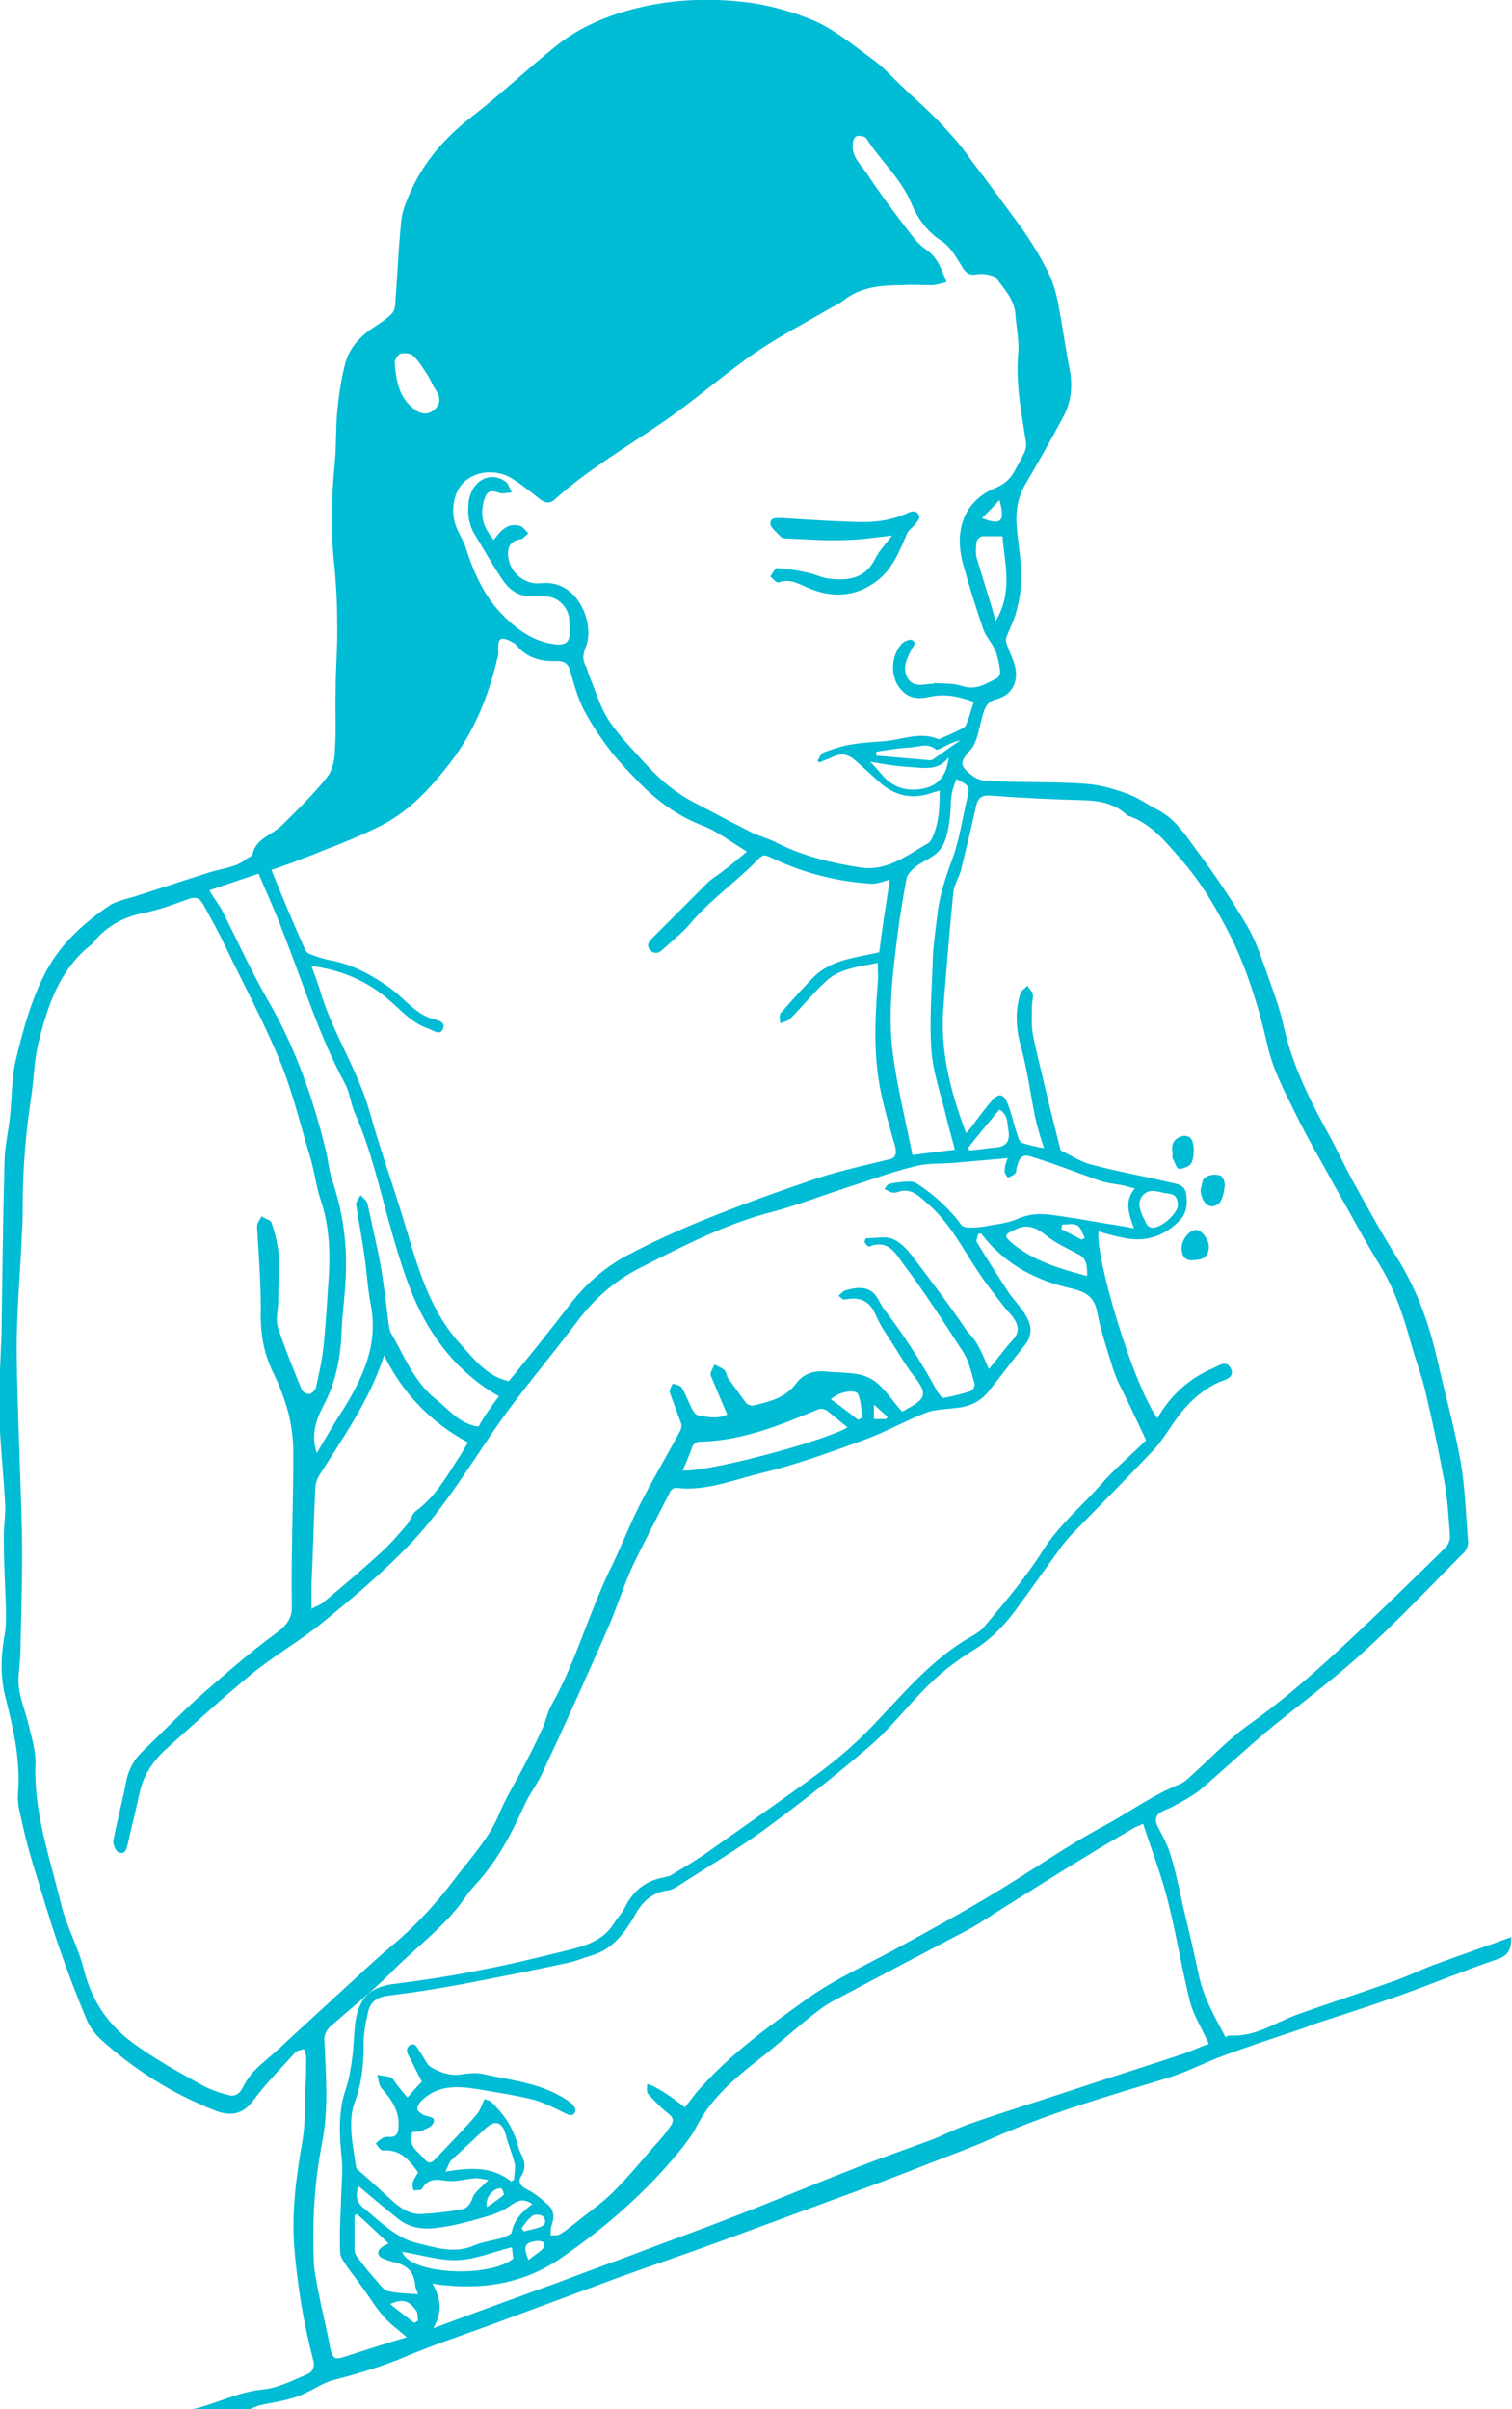 <?xml version="1.0" encoding="utf-8"?>
<!-- Generator: Adobe Illustrator 19.2.1, SVG Export Plug-In . SVG Version: 6.00 Build 0)  -->
<svg version="1.1" id="Layer_1" xmlns="http://www.w3.org/2000/svg" xmlns:xlink="http://www.w3.org/1999/xlink" x="0px" y="0px"
	 viewBox="0 0 200 318.5" style="enable-background:new 0 0 200 318.5;" xml:space="preserve">
<style type="text/css">
	.st0{fill:#00BCD4;}
</style>
<g id="skinrash-lady5">
	<path class="st0" d="M25.5,318.5c3.1-0.7,6-2.3,9.3-2.6c2-0.2,3.9-1.2,5.8-2c0.8-0.3,1.1-1.1,0.8-2c-1.3-5-2.1-10-2.5-15.1
		c-0.3-4.7,0.3-9.2,1.1-13.7c0.4-2.3,0.3-4.7,0.4-7.1c0.1-1.4,0.1-2.7,0.1-4.1c0-0.3-0.2-0.7-0.3-1c-0.4,0.1-0.9,0.2-1.1,0.4
		c-1.9,2.1-3.9,4.1-5.6,6.4c-1.4,1.9-3.1,2.1-5.1,1.3c-5.6-2.2-10.7-5.4-15.2-9.5c-0.8-0.8-1.5-1.8-1.9-2.9
		c-1.3-3.1-2.5-6.3-3.6-9.5c-1.2-3.5-2.2-7-3.3-10.5c-0.7-2.3-1.3-4.7-1.8-7.1c-0.2-0.8-0.3-1.7-0.2-2.6c0.3-4.2-0.6-8.2-1.6-12.2
		c-0.8-2.9-0.7-5.7-0.2-8.5c0.2-1,0.2-2.1,0.2-3.1c-0.1-3.3-0.3-6.5-0.3-9.8c0-1.4,0.2-2.8,0.2-4.1c-0.2-4.2-0.7-8.3-0.8-12.5
		c-0.1-2.6,0.1-5.2,0.2-7.9c0-0.8,0.1-1.5,0.1-2.2c0.1-7.7,0.2-15.3,0.4-23c0-1.9,0.5-3.9,0.7-5.8c0.3-2.6,0.2-5.2,0.8-7.7
		c0.9-3.7,1.9-7.5,3.6-10.9c1.9-4,5.1-7,8.8-9.5c1.1-0.7,2.6-0.9,4-1.4c3.1-1,6.2-2,9.3-3c1.6-0.5,3.3-0.6,4.6-1.6
		c0.3-0.3,0.9-0.4,1-0.8c0.5-2.1,2.6-2.5,3.9-3.8c2.1-2.1,4.2-4.1,6-6.4c0.7-0.9,1-2.4,1-3.6c0.2-2.6,0-5.3,0.1-7.9
		c0-3.1,0.3-6.1,0.2-9.1c0-2.9-0.2-5.8-0.5-8.6c-0.4-4.2-0.2-8.3,0.2-12.5c0.2-2.2,0.1-4.3,0.3-6.5c0.2-2.1,0.5-4.2,1-6.2
		c0.5-2.1,1.8-3.6,3.5-4.8c0.9-0.6,1.9-1.2,2.7-2c0.4-0.4,0.5-1.1,0.5-1.7c0.3-3.6,0.4-7.2,0.8-10.8c0.2-1.6,1-3.2,1.7-4.7
		c1.9-3.7,4.6-6.6,7.9-9.1c3.7-2.9,7.1-6.1,10.7-9c2.8-2.3,6.1-3.8,9.6-4.8C88,0,92.9-0.3,97.8,0.2c3.3,0.3,6.7,1.2,9.8,2.5
		c2.8,1.2,5.3,3.3,7.9,5.2c1.5,1.1,2.7,2.5,4,3.7c1,1,2.1,1.9,3.1,2.9c1.1,1,2.1,2.1,3.1,3.2c1,1.1,1.9,2.2,2.7,3.4
		c2.3,3,4.5,6,6.7,9c1.2,1.7,2.3,3.5,3.3,5.4c0.7,1.3,1.2,2.8,1.5,4.3c0.6,3,1,6.1,1.6,9.1c0.4,2.1,0.2,4.2-0.8,6.1
		c-1.6,3-3.3,6-5,8.9c-1.1,1.8-1.4,3.8-1.2,5.9c0.2,2.2,0.6,4.4,0.6,6.6c0,1.5-0.3,3.1-0.7,4.6c-0.3,1.1-0.9,2.2-1.3,3.3
		c-0.1,0.3,0,0.8,0.2,1.2c0.3,0.9,0.8,1.8,1,2.8c0.4,1.9-0.5,3.6-2.4,4.1c-1.2,0.3-1.6,1-1.9,2.1c-0.3,1-0.5,2.1-0.8,3.1
		c-0.2,0.5-0.4,1.1-0.8,1.5c-0.6,0.7-1.5,1.6-0.9,2.4c0.6,0.8,1.8,1.7,2.8,1.7c4.3,0.3,8.7,0.1,13,0.4c1.9,0.1,3.8,0.6,5.7,1.3
		c1.5,0.5,2.8,1.5,4.2,2.2c2.3,1.2,3.6,3.3,5,5.2c2.4,3.2,4.7,6.6,6.7,10c1.2,2,1.9,4.2,2.7,6.4c0.8,2.3,1.7,4.6,2.2,7
		c1.2,5.4,3.7,10.2,6.3,14.9c0.9,1.7,1.7,3.4,2.6,5.1c2,3.6,3.9,7.1,6.1,10.6c2.7,4.3,4.3,8.9,5.4,13.8c1,4.4,2.2,8.7,3,13.1
		c0.6,3.5,0.7,7.1,1,10.7c0,0.5-0.3,1.2-0.7,1.5c-4.5,4.5-8.9,9.2-13.7,13.5c-4,3.6-8.4,6.8-12.6,10.3c-2.8,2.4-5.5,4.9-8.3,7.3
		c-1.1,0.9-2.4,1.6-3.7,2.3c-0.5,0.3-1,0.4-1.5,0.7c-0.8,0.4-1,1-0.6,1.9c0.6,1.2,1.3,2.4,1.7,3.7c0.7,2.3,1.2,4.6,1.7,7
		c0.7,2.9,1.4,5.8,2,8.7c0.6,3.1,2.1,5.7,3.6,8.5c0.2-0.1,0.4-0.2,0.6-0.2c3.3,0.2,5.8-1.6,8.7-2.7c4.2-1.5,8.5-2.9,12.7-4.4
		c1.8-0.6,3.4-1.4,5.2-2.1c3.5-1.3,7-2.5,10.6-3.8c0,1.5-0.3,2.4-1.8,2.9c-4.4,1.5-8.7,3.3-13.2,4.9c-3.7,1.3-7.4,2.5-11.1,3.7
		c-0.6,0.2-1.2,0.5-1.9,0.7c-3.3,1.1-6.6,2.2-9.9,3.4c-2.5,0.9-4.9,2.2-7.5,3c-7.9,2.4-15.9,4.7-23.5,8.1c-2.7,1.2-5.5,2.2-8.3,3.3
		c-3.3,1.3-6.7,2.6-10,3.8c-5.7,2.1-11.4,4.2-17.1,6.3c-4.9,1.8-9.7,3.4-14.6,5.2c-5.4,2-10.8,4-16.2,6c-3.8,1.4-7.8,2.7-11.5,4.3
		c-2.9,1.2-5.9,2.1-9,2.9c-1.7,0.4-3.2,1.6-4.9,2.2c-1.6,0.6-3.4,0.8-5.1,1.2c-0.6,0.2-1.2,0.5-1.8,0.7
		C30.4,318.5,28,318.5,25.5,318.5z M130.8,181c1.1-1.3,2.1-2.7,3.2-3.9c0.9-1,0.7-1.9,0.1-2.8c-0.3-0.5-0.8-0.9-1.1-1.3
		c-1.3-1.7-2.6-3.3-3.7-5c-2-3-3.6-6.2-6.4-8.7c-1.2-1-2.3-2.4-4.2-1.7c-0.3,0.1-0.6,0.1-0.9,0c-0.3-0.1-0.5-0.3-0.8-0.4
		c0.2-0.3,0.4-0.7,0.7-0.7c0.9-0.2,1.8-0.3,2.7-0.3c0.4,0,0.8,0.2,1.1,0.4c2.2,1.5,4.1,3.2,5.7,5.4c0.2,0.2,0.7,0.3,1.1,0.3
		c0.9,0,1.8-0.1,2.7-0.3c1.3-0.2,2.6-0.4,3.7-0.9c1.4-0.6,2.8-0.7,4.3-0.5c2.3,0.3,4.6,0.7,6.9,1.1c1.3,0.2,2.6,0.4,4.1,0.7
		c-0.7-1.9-1.3-3.6,0.1-5.3c-0.6-0.1-1.1-0.3-1.6-0.4c-1.1-0.2-2.2-0.3-3.3-0.7c-2.8-1-5.6-2.1-8.5-3c-1.4-0.5-1.8-0.2-2.2,1.3
		c-0.1,0.3,0,0.6-0.2,0.8c-0.2,0.3-0.6,0.4-1,0.6c-0.2-0.3-0.5-0.7-0.4-1c0-0.6,0.2-1.1,0.4-1.6c-2.3,0.2-4.5,0.4-6.7,0.6
		c-1.9,0.2-3.8,0-5.6,0.5c-3,0.7-5.8,1.8-8.7,2.7c-3.4,1.1-6.7,2.4-10.1,3.3c-6.2,1.6-11.8,4.5-17.5,7.4c-3.4,1.7-6.2,4.2-8.5,7.3
		c-3.6,4.8-7.6,9.4-11,14.4c-3.8,5.6-7.3,11.3-12.1,16c-3.4,3.4-7.1,6.5-10.8,9.5c-2.9,2.3-6.2,4.2-9,6.5c-3.9,3.2-7.6,6.6-11.4,10
		c-1.6,1.5-2.9,3.3-3.4,5.6c-0.5,2.3-1.1,4.6-1.6,6.9c-0.2,0.8-0.4,1.4-1.2,1.1c-0.4-0.2-0.8-1.1-0.7-1.6c0.5-2.6,1.2-5.2,1.7-7.8
		c0.3-1.6,1.1-3,2.3-4.1c2.5-2.4,5-5,7.6-7.3c3.2-2.8,6.4-5.6,9.8-8.1c1.5-1.1,2.3-2,2.2-3.9c-0.1-6.7,0.2-13.3,0.2-20
		c0-1.7-0.2-3.4-0.6-5.1c-0.5-1.9-1.2-3.8-2.1-5.6c-1.3-2.7-1.7-5.4-1.6-8.4c0-3.6-0.3-7.3-0.5-10.9c0-0.4,0.4-0.9,0.6-1.3
		c0.4,0.3,1.2,0.5,1.3,0.8c0.5,1.5,0.9,3.1,1,4.6c0.1,1.9-0.1,3.8-0.1,5.8c0,1.2-0.4,2.5,0,3.6c0.9,2.7,2,5.4,3.1,8.1
		c0.1,0.3,0.7,0.6,1,0.6c0.4-0.1,0.8-0.5,0.9-0.9c0.4-1.8,0.8-3.6,1-5.4c0.3-3.1,0.5-6.3,0.7-9.4c0.2-3.4,0-6.8-1.1-10
		c-0.6-1.8-0.8-3.8-1.4-5.7c-1.3-4.3-2.3-8.6-4-12.7c-2.1-5.1-4.8-10.1-7.2-15.1c-0.9-1.9-1.9-3.7-2.9-5.5c-0.5-0.9-1-1.1-2.1-0.7
		c-1.9,0.7-3.8,1.4-5.8,1.8c-2.5,0.5-4.7,1.6-6.4,3.6c-0.2,0.3-0.5,0.6-0.8,0.8c-4,3.3-5.5,7.9-6.7,12.7c-0.6,2.4-0.6,4.9-1,7.4
		c-0.7,4.7-1.1,9.4-1.1,14.2c0,1.2,0,2.4-0.1,3.6c-0.2,5.1-0.7,10.3-0.7,15.4c0.1,8,0.5,16,0.7,24.1c0.1,5.3-0.1,10.6-0.2,15.8
		c0,1.6-0.4,3.3-0.2,4.8c0.2,1.6,0.8,3,1.2,4.6c0.4,1.7,1,3.5,1,5.3c-0.3,6.5,1.9,12.6,3.4,18.8c0.7,2.9,2.3,5.7,3,8.6
		c1.1,4.4,3.5,7.7,7.2,10.2c2.7,1.9,5.6,3.5,8.5,5.1c1.1,0.6,2.3,1,3.5,1.3c0.8,0.2,1.4-0.2,1.8-1c0.4-0.8,1-1.7,1.6-2.3
		c1.3-1.3,2.8-2.4,4.1-3.7c3.7-3.4,7.4-6.8,11.1-10.2c1.2-1.1,2.5-2.2,3.8-3.3c2.7-2.4,5.1-5,7.3-7.9c2.1-2.8,4.5-5.3,5.9-8.5
		c1-2.5,2.5-4.8,3.7-7.2c0.8-1.5,1.5-3,2.2-4.5c0.4-0.9,0.6-2,1.1-2.9c3.2-5.6,4.9-12,7.7-17.8c1.4-2.8,2.5-5.7,3.9-8.5
		c1.7-3.4,3.7-6.7,5.5-10.1c0.1-0.2,0.2-0.6,0.1-0.9c-0.5-1.4-1-2.7-1.5-4.1c-0.1-0.3,0.2-0.8,0.4-1.2c0.4,0.2,1,0.2,1.2,0.6
		c0.5,0.8,0.8,1.7,1.2,2.5c0.2,0.4,0.5,1,0.9,1.1c1.4,0.3,2.8,0.5,3.9-0.1c-0.8-1.8-1.5-3.5-2.2-5.2c-0.1-0.3,0.3-0.9,0.5-1.4
		c0.4,0.2,0.9,0.4,1.3,0.7c0.3,0.3,0.3,0.8,0.5,1.1c0.8,1.1,1.6,2.2,2.4,3.3c0.2,0.2,0.7,0.4,1,0.3c2.1-0.5,4.2-1,5.6-2.9
		c0.9-1.2,2.2-1.7,3.8-1.6c1.5,0.2,3,0.1,4.5,0.4c1,0.2,2,0.7,2.7,1.4c1.1,1,1.9,2.3,3,3.5c0.1,0,0.4-0.1,0.6-0.3
		c2.7-1.4,2.8-2.1,0.9-4.5c-0.8-1-1.5-2.2-2.2-3.3c-0.9-1.5-2-2.9-2.7-4.5c-0.8-2-2.1-2.6-4.1-2.2c-0.3,0.1-0.6-0.3-0.9-0.5
		c0.3-0.2,0.6-0.6,0.9-0.7c0.7-0.2,1.5-0.4,2.2-0.3c0.6,0,1.2,0.3,1.6,0.7c0.5,0.5,0.8,1.3,1.2,1.9c2.7,3.5,5.1,7.2,7.2,11.1
		c0.2,0.3,0.6,0.8,0.8,0.8c1.2-0.2,2.4-0.5,3.6-0.9c0.3-0.1,0.6-0.7,0.5-1c-0.4-1.4-0.7-2.8-1.4-4c-2.6-4-5.2-8.1-8.1-11.9
		c-0.9-1.3-2-3.2-4.4-2.2c-0.1,0.1-0.5-0.3-0.6-0.5c-0.1-0.2,0.1-0.6,0.2-0.6c1.2,0,2.5-0.3,3.5,0.1c1,0.4,1.9,1.4,2.6,2.3
		c2.5,3.3,5,6.6,7.3,10C129.4,177.4,130,179.2,130.8,181z M90.6,278.6c0.8-1,1.4-1.9,2.1-2.6c4.1-4.6,9.1-8.2,14-11.7
		c3.9-2.8,8.5-4.8,12.8-7.2c4.2-2.3,8.4-4.6,12.5-7.1c4.8-2.9,9.3-6.1,14.2-8.7c3.3-1.8,6.3-4,9.8-5.4c0.5-0.2,1-0.6,1.4-1
		c2.6-2.3,5-4.9,7.8-6.9c4.1-2.9,7.8-6.1,11.5-9.5c4.9-4.5,9.7-9.2,14.5-13.9c0.4-0.4,0.6-1,0.6-1.5c-0.2-2.5-0.3-5-0.8-7.5
		c-0.7-3.8-1.5-7.6-2.4-11.4c-0.5-2.2-1.3-4.3-1.9-6.4c-1-3.6-2.1-7.1-4.1-10.4c-2.1-3.4-4-7-6-10.5c-1.8-3.3-3.7-6.5-5.3-9.8
		c-1.4-2.8-2.9-5.7-3.6-8.7c-1.3-5.7-3-11.2-5.8-16.3c-1.6-3-3.4-5.9-5.7-8.5c-2.1-2.4-4-4.8-7.1-5.8c-0.1,0-0.1-0.1-0.2-0.2
		c-1.6-1.4-3.4-1.7-5.4-1.8c-4.1-0.1-8.2-0.3-12.3-0.6c-1.2-0.1-1.8,0.1-2.1,1.4c-0.6,2.8-1.3,5.6-2,8.5c-0.3,1-0.9,1.9-1,2.9
		c-0.5,5-0.9,10-1.3,15c-0.5,5.8,0.9,11.3,3,16.8c0.5-0.6,0.9-1,1.2-1.5c0.7-0.9,1.4-1.9,2.2-2.8c0.9-1,1.5-0.9,2,0.2
		c0.6,1.4,0.9,3,1.4,4.4c0.1,0.4,0.3,0.9,0.6,1c0.9,0.3,1.8,0.5,2.9,0.7c-0.5-1.5-0.9-2.8-1.2-4.2c-0.6-3-1-6.1-1.8-9
		c-0.7-2.5-0.9-4.9-0.1-7.3c0.1-0.4,0.6-0.6,0.9-1c0.2,0.4,0.6,0.7,0.7,1.1c0.1,0.5-0.1,1.1-0.1,1.6c0,1.2-0.1,2.4,0.1,3.6
		c0.4,2.2,1,4.4,1.5,6.6c0.7,3,1.5,6.1,2.2,8.9c1.5,0.7,2.8,1.6,4.2,1.9c3.4,0.9,6.8,1.5,10.2,2.3c0.9,0.2,2,0.3,2.2,1.5
		c0.2,1.3,0.1,2.6-0.9,3.6c-2.1,2.1-4.6,2.9-7.6,2.2c-1-0.2-2.1-0.5-3.1-0.8c-0.4,3.6,4.6,20.3,7.8,24.7c1.7-3,4.1-5.2,7.3-6.6
		c0.8-0.3,1.8-1.2,2.4,0c0.6,1.2-0.7,1.5-1.5,1.8c-2.4,1.1-4.2,2.8-5.7,4.9c-1.1,1.5-2,3.1-3.3,4.4c-3.3,3.5-6.7,6.9-10.1,10.4
		c-0.6,0.6-1.1,1.2-1.6,1.8c-1.9,2.6-3.8,5.3-5.7,7.9c-1.7,2.4-3.6,4.5-6.2,6.1c-2.1,1.3-4.1,2.8-5.8,4.5c-2.7,2.6-5,5.7-7.8,8.1
		c-4.4,3.8-9,7.4-13.6,10.8c-3.8,2.8-7.9,5.2-11.9,7.8c-0.3,0.2-0.7,0.4-1.1,0.5c-2,0.2-3.4,1.3-4.4,3.1c-1.4,2.5-3.1,4.8-6.1,5.6
		c-1,0.3-1.9,0.7-2.9,0.9c-4.6,1-9.2,1.9-13.9,2.8c-3.2,0.6-6.4,1.1-9.6,1.5c-1.8,0.2-2.7,0.8-3,2.6c-0.3,1.3-0.5,2.5-0.5,3.8
		c0,2.6-0.2,5-1.1,7.5c-1.1,2.8-0.3,5.9,0.1,8.8c0,0.2,0.2,0.3,0.4,0.5c1.4,1.2,2.7,2.4,4.1,3.7c1.2,1.1,2.5,2.1,4.2,2
		c1.8-0.1,3.5-0.3,5.2-0.6c0.8-0.1,1.2-0.7,1.5-1.5c0.3-0.9,1.3-1.5,2.1-2.4c-0.7-0.1-1.4-0.3-2-0.2c-1.2,0.1-2.4,0.5-3.6,0.3
		c-1.4-0.2-2.4-0.3-3.2,1.1c-0.1,0.2-0.7,0.1-1.1,0.2c-0.1-0.4-0.2-0.8-0.1-1.1c0.2-0.5,0.5-0.9,0.7-1.3c-1.2-1.7-2.4-3.1-4.7-2.9
		c-0.3,0-0.6-0.6-0.9-0.9c0.3-0.3,0.6-0.6,1-0.8c0.2-0.1,0.5-0.1,0.7-0.1c0.9,0.1,1.3-0.4,1.3-1.2c0.2-2.2-0.9-3.7-2.2-5.2
		c-0.4-0.4-0.4-1.2-0.6-1.8c0.6,0.1,1.1,0.2,1.7,0.3c0.3,0.1,0.5,0.4,0.6,0.6c0.5,0.7,1.1,1.4,1.7,2.1c0.7-0.8,1.3-1.5,1.9-2.1
		c-0.5-1-1-1.9-1.4-2.8c-0.3-0.6-1-1.4-0.2-2c0.8-0.5,1.1,0.6,1.5,1.1c0.5,0.7,0.8,1.6,1.5,1.9c1.2,0.7,2.6,1.1,4.1,0.8
		c0.9-0.1,1.8-0.2,2.6,0c4,0.9,8.1,1.2,11.6,3.8c0.3,0.2,0.7,0.8,0.6,1.1c-0.2,0.7-0.7,0.6-1.3,0.3c-1.4-0.7-2.8-1.4-4.2-1.8
		c-2.4-0.6-5-1-7.4-1.4c-2.5-0.4-5.1-0.6-7.2,1.3c-0.4,0.3-0.8,0.9-0.8,1.3c0,0.3,0.7,0.8,1.1,0.9c0.6,0.2,1.4,0.2,1,1
		c-0.2,0.5-0.9,0.7-1.5,1c-0.4,0.2-1.3,0.1-1.3,0.2c-0.1,0.6-0.2,1.3,0.1,1.8c0.3,0.6,1,1.1,1.5,1.7c0.6,0.7,1,0.6,1.6-0.1
		c1.8-1.9,3.6-3.7,5.3-5.7c0.5-0.5,0.7-1.3,1.1-2.1c0.2,0.1,0.7,0.2,1,0.5c0.7,0.7,1.4,1.5,2,2.4c0.4,0.6,0.7,1.3,1,2
		c0.3,0.7,0.4,1.4,0.7,2.1c0.5,1,0.9,1.9,0.2,3.1c-0.5,0.7-0.3,1.3,0.6,1.8c1.1,0.5,2,1.3,2.9,2.1c0.9,0.8,0.8,1.8,0.4,2.9
		c-0.1,0.3,0,0.7-0.1,1.1c0.4,0,0.9,0.1,1.2-0.1c0.8-0.4,1.4-1,2.1-1.5c1.7-1.4,3.5-2.6,5-4.1c1.8-1.8,3.5-3.8,5.2-5.8
		c0.7-0.8,1.5-1.6,2.1-2.5c0.9-1.2,0.8-1.5-0.4-2.4c-0.8-0.7-1.6-1.5-2.3-2.3c-0.2-0.3-0.1-0.9-0.1-1.3c0.3,0.1,0.7,0.2,1,0.4
		C88.3,276.8,89.4,277.7,90.6,278.6z M116.3,125.9c0.4-3.2,0.9-6.4,1.4-9.6c-0.5,0.1-0.9,0.3-1.4,0.4c-0.4,0.1-0.9,0.2-1.4,0.1
		c-4.6-0.3-8.9-1.5-13.1-3.5c-0.6-0.3-0.9-0.3-1.4,0.2c-2.9,3-6.4,5.4-9.1,8.6c-1,1.2-2.3,2.2-3.5,3.3c-0.5,0.5-1.1,0.9-1.8,0.2
		c-0.6-0.7-0.1-1.2,0.4-1.7c2.4-2.4,4.8-4.8,7.2-7.2c0.6-0.6,1.4-1,2.1-1.6c1.1-0.8,2.1-1.7,3.1-2.5c-2.1-1.3-3.9-2.7-6-3.5
		c-3.3-1.3-6-3.3-8.4-5.8c-1.3-1.3-2.6-2.7-3.7-4.1c-1.3-1.7-2.5-3.5-3.5-5.4c-0.8-1.6-1.3-3.4-1.8-5.2c-0.3-0.9-0.8-1.2-1.7-1.2
		c-2.1,0.1-4-0.4-5.4-2.1c-0.2-0.3-0.6-0.4-0.9-0.6c-1.1-0.5-1.5-0.3-1.5,0.9c0,0.5,0.1,0.9-0.1,1.4c-1.2,5.1-3.1,9.8-6.3,13.9
		c-2.7,3.5-5.7,6.7-9.8,8.6c-2.3,1.1-4.7,2.1-7.1,3c-1.4,0.6-2.8,1.1-4.1,1.6c-0.9,0.3-1.9,0.7-2.6,0.9c1.4,3.5,2.8,6.8,4.3,10.2
		c0.1,0.3,0.4,0.8,0.7,0.9c0.8,0.3,1.6,0.6,2.5,0.8c3.1,0.5,5.8,2,8.3,3.8c1.8,1.3,3.2,3.3,5.5,4c0.6,0.2,1.8,0.3,1.4,1.3
		c-0.4,1-1.3,0.2-1.9,0c-2.5-0.8-4.1-3-6.1-4.5c-2.7-2.1-5.8-3.3-9.4-3.8c0.5,1.4,1,2.7,1.4,4.1c1.7,5.2,4.8,9.9,6.3,15.2
		c1.4,5,3.2,10,4.7,15c1.7,5.7,3.3,11.4,7.4,15.8c1.8,2,3.5,4.2,6.3,4.8c2.7-3.3,5.3-6.5,7.9-9.9c2.1-2.8,4.7-5.1,7.7-6.7
		c3.4-1.8,6.9-3.4,10.4-4.8c4.9-2,10-3.8,15-5.5c3.1-1,6.4-1.7,9.6-2.5c0.3-0.1,0.6-0.5,0.6-0.8c0-0.5-0.1-1-0.3-1.5
		c-0.5-1.9-1.1-3.8-1.5-5.7c-1.2-5-1-10.1-0.6-15.2c0.1-0.9,0-1.7,0-2.7c-2.4,0.5-4.8,0.7-6.6,2.2c-1.8,1.6-3.3,3.5-5,5.2
		c-0.3,0.3-0.9,0.4-1.3,0.6c0-0.5-0.2-1.1,0.1-1.4c1.5-1.7,3-3.4,4.6-5C110.3,126.8,113.3,126.6,116.3,125.9z M65.3,71.4
		c0.9-1.2,1.8-2.3,3.4-1.9c0.5,0.1,0.8,0.7,1.2,1c-0.4,0.3-0.7,0.8-1.1,0.8c-1.1,0.2-1.6,0.8-1.6,1.9c0,2.3,2.1,4.2,4.4,3.9
		c4.9-0.5,7.1,5.4,5.9,8.4c-0.4,1-0.5,1.7,0,2.6c0.2,0.4,0.3,0.9,0.5,1.4c0.8,1.9,1.4,4,2.5,5.7c1.4,2.1,3.2,3.9,4.9,5.8
		c2,2.2,4.3,4.1,7,5.4c1.3,0.7,2.7,1.4,4,2.1c1,0.5,2.1,1.1,3.1,1.6c0.9,0.4,1.9,0.7,2.8,1.1c3.6,1.9,7.6,2.9,11.6,3.5
		c3.5,0.5,6.2-1.7,9-3.3c0.1-0.1,0.2-0.3,0.3-0.4c1-2,1.1-4.2,1.1-6.5c-0.3,0.1-0.5,0.2-0.7,0.2c-2.8,1.1-5.3,0.6-7.5-1.5
		c-1-0.9-2-1.8-3-2.7c-0.8-0.7-1.7-1-2.8-0.5c-0.6,0.3-1.3,0.5-1.9,0.8c-0.1-0.1-0.2-0.2-0.3-0.2c0.3-0.4,0.5-1,0.8-1.1
		c1.1-0.4,2.2-0.8,3.3-1c1.6-0.3,3.2-0.4,4.7-0.5c2.4-0.2,4.8-1.3,7.2-0.3c0.1,0.1,0.4-0.1,0.6-0.2c0.8-0.3,1.6-0.7,2.4-1.1
		c0.3-0.1,0.6-0.3,0.7-0.6c0.4-1,0.7-2,1-3c-1.9-0.7-3.7-1.1-5.7-0.7c-1.3,0.3-2.7,0.4-3.8-0.8c-1.5-1.5-1.6-4.3-0.1-6.1
		c0.3-0.4,1.1-0.7,1.4-0.6c0.8,0.4,0.1,0.9-0.1,1.4c-0.6,1.2-1.2,2.4-0.4,3.7c0.8,1.3,2.2,0.7,3.3,0.7c0.1,0,0.2-0.1,0.2-0.1
		c1.2,0.1,2.5,0,3.7,0.4c1.8,0.6,3.1-0.3,4.5-1c0.3-0.1,0.5-0.6,0.5-0.9c-0.1-0.9-0.3-1.9-0.6-2.7c-0.4-1-1.2-1.8-1.6-2.8
		c-1-2.9-1.9-5.8-2.7-8.7c-1.3-4.7,0.3-8.5,4.3-10.1c1.4-0.6,2.1-1.4,2.7-2.6c0.4-0.7,0.8-1.4,1.1-2.1c0.2-0.4,0.3-1,0.2-1.4
		c-0.6-3.9-1.4-7.8-1-11.9c0.1-1.7-0.3-3.4-0.4-5.1c-0.2-1.9-1.5-3.2-2.5-4.6c-0.2-0.3-0.8-0.4-1.2-0.5c-0.5-0.1-1.1-0.1-1.6,0
		c-0.7,0.1-1.2-0.2-1.6-0.8c-0.8-1.3-1.6-2.8-2.8-3.6c-1.9-1.2-3.2-3-4-4.9c-1.4-3.4-4.1-5.7-6-8.7c-0.2-0.3-0.9-0.4-1.3-0.3
		c-0.2,0-0.5,0.6-0.5,1c-0.2,1.7,1.1,2.8,1.9,4c1.7,2.6,3.6,5.1,5.5,7.6c0.7,0.9,1.4,1.8,2.3,2.4c1.5,1,2,2.5,2.7,4.3
		c-0.8,0.2-1.4,0.4-2,0.4c-1.3,0-2.5-0.1-3.8,0c-2.8,0-5.5,0.2-7.8,2c-0.5,0.4-1.1,0.7-1.7,1c-3.4,2-6.9,3.8-10.1,6
		c-4.2,2.9-8.1,6.4-12.4,9.3c-4.8,3.3-9.8,6.2-14.1,10.1c-0.7,0.6-1.4,0.3-2-0.2c-1.1-0.9-2.3-1.8-3.5-2.6c-2.1-1.3-4.7-1.1-6.4,0.4
		c-1.4,1.3-1.9,3.9-1,6.1c0.4,0.9,0.9,1.7,1.2,2.6c1,3.1,2.3,6.1,4.5,8.5c1.8,1.9,3.8,3.5,6.3,4.1c2.7,0.6,3.2,0,2.9-2.8
		c0-0.1,0-0.2,0-0.3c-0.1-1.5-1.3-2.8-2.7-3c-0.7-0.1-1.5-0.1-2.3-0.1c-1.9,0.1-3.1-1-4-2.4c-1.2-1.8-2.2-3.6-3.3-5.4
		c-1-1.5-1.2-3-1-4.7c0.4-2.8,2.9-4.1,4.9-2.6c0.4,0.3,0.5,0.9,0.8,1.4c-0.5,0-1.1,0.2-1.5,0.1c-1.4-0.5-1.8-0.3-2.2,1
		C63.4,68.5,64.1,69.9,65.3,71.4z M129.8,163.1c-0.1,0-0.3,0-0.4,0c-0.1,0.4-0.3,0.9-0.2,1.1c1.4,2.3,2.8,4.5,4.3,6.8
		c0.8,1.1,1.8,2.1,2.4,3.3c0.6,1.2,0.6,2.4-0.4,3.6c-1.6,2-3.1,4-4.7,6c-1,1.3-2.4,2-4,2.2c-1.5,0.2-3.1,0.2-4.4,0.7
		c-2.8,1.1-5.4,2.6-8.2,3.6c-4.4,1.6-8.8,3.2-13.3,4.3c-3.8,0.9-7.5,2.5-11.5,2c-0.3,0-0.7,0.3-0.8,0.6c-1.7,3.3-3.4,6.6-5,9.9
		c-1.2,2.7-2.1,5.6-3.3,8.3c-2.8,6.4-5.7,12.8-8.7,19.2c-0.7,1.4-1.7,2.7-2.3,4.1c-1.5,3.3-3.1,6.4-5.4,9.2c-0.8,1-1.7,1.8-2.4,2.9
		c-2.7,3.9-6.6,6.6-9.9,10c-2.5,2.5-5.3,4.7-8,7.1c-0.4,0.4-0.7,1-0.7,1.6c0.2,4.6,0.6,9.2-0.3,13.7c-1,5.1-1.3,10.3-1.1,15.4
		c0,1.2,0.3,2.5,0.5,3.7c0.5,2.7,1.2,5.4,1.7,8.1c0.3,1.3,0.6,1.5,1.8,1.1c2.8-0.9,5.5-1.8,8.3-2.6c-1.1-1-2.3-1.8-3.2-2.9
		c-1.1-1.3-1.9-2.7-2.9-4c-0.6-0.9-1.3-1.7-1.9-2.6c-0.3-0.5-0.8-1.1-0.8-1.7c-0.1-2.1,0-4.2,0.1-6.3c0-2.1,0.3-4.2,0.1-6.2
		c-0.3-3-0.5-6,0.5-9c0.5-1.4,0.7-2.9,0.9-4.3c0.2-1.5,0.2-3.1,0.4-4.6c0.4-2.9,1.7-4.7,5-5.1c4-0.5,7.9-1.1,11.8-1.9
		c3.7-0.7,7.3-1.6,11-2.5c2.4-0.6,4.9-1.2,6.4-3.6c0.5-0.8,1.2-1.5,1.6-2.4c1.1-2.1,2.8-3.3,5-3.7c0.3-0.1,0.6-0.1,0.8-0.2
		c2-1.2,3.9-2.3,5.8-3.7c4.5-3.2,9-6.3,13.5-9.6c2.3-1.7,4.5-3.5,6.5-5.5c4.2-4.2,7.9-9,13-12.2c1.1-0.7,2.3-1.2,3-2.2
		c2.7-3.2,5.4-6.4,7.6-9.9c2.1-3.3,5.1-5.8,7.6-8.6c1.8-2.1,4-3.9,6-5.9c-1.2-2.5-2.2-4.7-3.3-6.9c-0.4-0.7-0.7-1.5-1-2.3
		c-0.8-2.6-1.7-5.2-2.2-7.9c-0.4-1.9-1.6-2.5-3.1-2.9C137.3,169.4,133,167.3,129.8,163.1z M151.2,241.1c-0.6,0.3-0.9,0.4-1.1,0.5
		c-2.2,1.3-4.3,2.5-6.4,3.8c-3.5,2.1-6.9,4.3-10.3,6.4c-1.8,1.1-3.5,2.3-5.3,3.3c-6.1,3.2-12.2,6.4-18.2,9.6
		c-1.2,0.7-2.3,1.6-3.4,2.5c-2.1,1.7-4.1,3.5-6.3,5.2c-3.2,2.5-6.2,5.1-8.1,8.8c-0.5,1-1.2,1.9-1.9,2.8
		c-4.6,5.7-10.1,10.5-16.1,14.6c-4.7,3.2-9.9,4.1-15.5,3.5c-0.3,0-0.7-0.1-1.4-0.2c1.2,2.1,1.3,3.9,0.1,5.9c5.7-2.1,11.1-4.1,16.4-6
		c4.2-1.6,8.4-3.1,12.6-4.7c3.4-1.3,6.8-2.5,10.1-3.8c5.5-2.1,10.9-4.4,16.3-6.5c3.5-1.4,7-2.6,10.5-3.9c1.8-0.7,3.5-1.6,5.3-2.2
		c4.9-1.7,9.8-3.2,14.6-4.8c4.5-1.5,9-2.9,13.5-4.4c1.1-0.4,2.2-0.9,3.3-1.3c-0.9-2-2-3.7-2.5-5.6c-1.1-4.4-1.8-8.9-2.9-13.2
		C153.6,247.8,152.3,244.5,151.2,241.1z M66,184.6c-3.7-2.1-6.6-5-8.8-8.4c-2.8-4.3-4.2-9.2-5.6-14.1c-1.4-5-2.5-10-4.6-14.8
		c-0.6-1.3-0.7-2.8-1.4-4.1c-3.4-6.3-5.5-13.2-8.1-19.8c-1-2.7-2.2-5.3-3.3-7.9c-2.4,0.8-4.4,1.5-6.5,2.2c0.6,1.1,1.3,1.9,1.8,2.9
		c1.9,3.8,3.7,7.7,5.8,11.4c3.7,6.3,6.1,13.1,7.8,20.1c0.3,1.2,0.4,2.6,0.8,3.8c1.5,4.4,2.1,8.9,1.8,13.5c-0.1,2.1-0.4,4.2-0.5,6.2
		c-0.1,3.6-0.7,7-2.4,10.2c-1,1.9-1.7,3.9-0.9,6.3c1.2-2,2.2-3.8,3.4-5.6c2.6-4.2,4.7-8.5,3.8-13.7c-0.5-2.5-0.6-5-1-7.5
		c-0.3-2-0.7-4.1-1-6.1c0-0.4,0.4-0.8,0.6-1.2c0.3,0.4,0.8,0.7,0.9,1.1c0.6,2.8,1.3,5.7,1.8,8.5c0.4,2.4,0.7,4.9,1,7.4
		c0.1,0.4,0.1,0.9,0.3,1.2c1.8,3.1,3.1,6.6,6.1,8.9c1.7,1.4,3.1,3.2,5.5,3.5C64,187.3,65,185.9,66,184.6z M50.8,179.2
		c-1.9,5.9-5.4,10.8-8.6,15.9c-0.3,0.5-0.5,1.2-0.5,1.7c-0.2,4.3-0.3,8.5-0.5,12.8c0,0.9,0,1.9,0,3.1c0.7-0.4,1.1-0.5,1.5-0.8
		c2.5-2.1,4.9-4.1,7.3-6.3c1.4-1.2,2.6-2.6,3.8-4c0.5-0.6,0.7-1.5,1.3-1.9c2.4-1.8,3.8-4.2,5.4-6.7c0.5-0.7,0.9-1.5,1.4-2.3
		C56.9,188,53.3,184.2,50.8,179.2z M126.3,152c-0.4-1.6-0.8-2.9-1.1-4.2c-0.7-3-1.8-6-2-9c-0.3-4.2,0.1-8.4,0.2-12.5
		c0.1-1.8,0.4-3.6,0.6-5.5c0.3-2.5,1.1-4.9,2-7.3c0.9-2.5,1.3-5.2,1.9-7.8c0.4-1.8,0.4-1.8-1.4-2.7c-0.2,0.6-0.5,1.3-0.6,1.9
		c-0.2,1.2-0.1,2.3-0.3,3.5c-0.2,1.6-0.5,3.3-1.7,4.4c-0.8,0.7-1.9,1.1-2.8,1.8c-0.5,0.4-1.1,1-1.2,1.6c-0.4,2.2-0.8,4.5-1.1,6.8
		c-0.7,5.4-1.4,10.9-0.7,16.3c0.6,4.5,1.7,8.9,2.6,13.4C122.8,152.4,124.6,152.2,126.3,152z M90.3,194.4c3.1,0.3,18.9-3.9,21.8-5.7
		c-0.9-0.7-1.8-1.5-2.7-2.2c-0.3-0.2-0.8-0.3-1.1-0.2c-5.1,2.1-10.1,4.2-15.8,4.3c-0.3,0-0.8,0.3-0.9,0.6
		C91.2,192.3,90.8,193.3,90.3,194.4z M47.4,289c-0.3,1.1-0.4,2.1,0.8,3c2.1,1.7,4.1,3.8,6.8,4.5c2.5,0.6,5,1.5,7.6,0.4
		c1.2-0.5,2.5-0.7,3.7-1c0.5-0.2,1.4-0.5,1.4-0.8c0.3-1.7,1.4-2.7,2.7-3.7c-1-0.7-1.7-0.6-2.6,0c-0.8,0.6-1.8,1.1-2.7,1.4
		c-2.3,0.7-4.7,1.4-7.1,1.7c-1.9,0.3-3.9,0.1-5.5-1.3C50.7,291.8,49.1,290.4,47.4,289z M47.2,292.7c-0.1,0.1-0.2,0.1-0.3,0.2
		c0,1.5,0,2.9,0,4.4c0,0.4,0.1,0.8,0.3,1c0.8,1.1,1.6,2.1,2.5,3.1c0.5,0.6,1,1.3,1.6,1.5c1.3,0.3,2.7,0.3,4,0.4
		c-0.1-0.3-0.4-0.9-0.4-1.4c-0.2-1.6-1.1-2.4-2.6-2.8c-0.6-0.1-1.1-0.3-1.6-0.5c-0.8-0.3-0.9-1-0.2-1.5c0.2-0.2,0.5-0.3,0.9-0.5
		C49.9,295.2,48.6,293.9,47.2,292.7z M67.6,288.4c0.1-0.1,0.2-0.1,0.4-0.2c0-0.7,0.2-1.4,0.1-2.1c-0.3-1.3-0.9-2.6-1.2-3.9
		c-0.5-1.7-1.4-2-2.7-0.8c-1.5,1.4-2.9,2.7-4.4,4.1c-0.4,0.3-0.5,0.9-0.9,1.6C62,286.6,65,286.3,67.6,288.4z M143.8,168.7
		c0-1.3,0-2.3-1.2-2.9c-1.5-0.8-3.1-1.5-4.4-2.6c-1.4-1.1-2.6-1.4-4.2-0.5c-1.1,0.5-1.2,0.7-0.3,1.5
		C136.6,166.7,140.1,167.7,143.8,168.7z M131.7,82.1c2.3-3.8,1.2-7.5,0.9-11.2c-1,0-1.8,0-2.7,0c-0.2,0-0.6,0.4-0.7,0.6
		c-0.1,0.8-0.2,1.6,0,2.3C130,76.5,130.9,79.2,131.7,82.1z M52.2,47.8c0.2,2.7,0.6,4.8,2.6,6.3c0.9,0.7,1.9,0.8,2.7,0
		c0.8-0.7,0.8-1.6,0.1-2.6c-0.4-0.6-0.7-1.4-1.1-2c-0.6-0.9-1.1-1.8-1.9-2.5c-0.3-0.3-1.2-0.4-1.7-0.2C52.5,47,52.3,47.6,52.2,47.8z
		 M115.1,100.7c0.6,0.6,1.2,1.3,1.8,2c1.4,1.5,3.1,1.9,5,1.6c2.3-0.4,3.3-1.8,3.6-4.2c-1.4,1.9-3.4,1.4-5.2,1.3
		C118.5,101.3,116.7,101,115.1,100.7z M53.2,297.7c1,3,11.5,3.5,14.7,0.9c-0.1-0.5-0.1-1-0.2-1.5c-2.4,0.6-4.8,1.6-7.1,1.7
		C58.2,298.9,55.7,298.1,53.2,297.7z M155.8,159.4c0-1.8-1.1-1.5-1.9-1.7c-0.9-0.2-2-0.6-2.8,0.4c-0.7,0.9-0.3,1.9,0.1,2.8
		c0.2,0.3,0.3,0.7,0.5,1c0.2,0.2,0.4,0.4,0.7,0.4C153.7,162.4,155.8,160.3,155.8,159.4z M128.1,151.7c0,0.1,0.1,0.3,0.1,0.4
		c1.2-0.1,2.4-0.3,3.5-0.4c1.4-0.1,1.9-0.8,1.7-2.2c-0.2-1,0-2.1-1.2-2.8C130.8,148.4,129.4,150,128.1,151.7z M115.9,99.4
		c0,0.2,0,0.3,0,0.5c2.3,0.2,4.7,0.4,7,0.6c0.2,0,0.4,0,0.5-0.1c1.2-0.8,2.4-1.7,3.6-2.5c-0.7,0.1-1.3,0.4-1.9,0.7
		c-0.4,0.2-1.1,0.6-1.3,0.5c-1-0.9-2.2-0.4-3.2-0.3C119,98.9,117.5,99.1,115.9,99.4z M109.9,185c1.3,0.9,2.4,1.8,3.6,2.7
		c0.2-0.1,0.4-0.2,0.6-0.3c-0.2-1-0.2-2.2-0.6-3.1C113.1,183.6,110.9,184,109.9,185z M51.6,304.6c1.2,1,2.2,1.7,3.2,2.5
		c0.2-0.1,0.3-0.2,0.5-0.3c-0.1-0.5,0-1.1-0.3-1.4C54,304.1,53.3,303.9,51.6,304.6z M132.2,66.1c-0.7,0.8-1.5,1.6-2.3,2.4
		C132.4,69.5,133,69,132.2,66.1z M69,294.6c0.1,0.1,0.2,0.3,0.3,0.4c0.7-0.2,1.5-0.3,2.2-0.6c0.7-0.3,0.8-0.9,0.3-1.4
		c-0.2-0.2-1-0.3-1.3-0.1C69.9,293.3,69.4,294,69,294.6z M69.9,298.8c0.9-0.8,2-1.3,2.1-1.9c0.1-0.8-1-0.7-1.7-0.5
		C69.2,296.7,69.4,297.5,69.9,298.8z M64.4,291.8c0.7-0.5,1.5-1,2.2-1.6c0.1-0.1-0.1-0.8-0.3-0.9C65.4,289.2,64.1,290.4,64.4,291.8z
		 M140.5,161.9c0,0.2-0.1,0.4-0.1,0.6c0.9,0.5,1.8,0.9,2.7,1.4c0.1-0.1,0.2-0.2,0.4-0.2c-0.3-0.6-0.5-1.4-1-1.7
		C141.9,161.7,141.2,161.9,140.5,161.9z M115.6,185.7c0,0.9,0,1.4,0,1.9c0.6,0,1.1,0,1.6,0c0.1-0.1,0.1-0.2,0.2-0.3
		C116.9,186.9,116.4,186.4,115.6,185.7z"/>
	<path class="st0" d="M157.8,166.6c-1,0.1-1.5-0.5-1.5-1.6c0-1.1,1-2.4,1.9-2.4c0.7,0,1.7,1.2,1.7,2.2
		C159.9,166,159.3,166.6,157.8,166.6z"/>
	<path class="st0" d="M158.8,157.3c0.2-0.6,0.2-1.4,0.6-1.6c0.5-0.4,1.3-0.5,2-0.3c0.3,0.1,0.7,0.9,0.6,1.4c-0.1,0.8-0.3,2-0.9,2.4
		C160,160,158.9,159,158.8,157.3z"/>
	<path class="st0" d="M155.1,152.4c-0.2-1,0.1-1.9,1.3-2.2c0.3-0.1,0.9,0,1.1,0.3c0.6,0.6,0.5,3-0.1,3.5c-0.4,0.3-1.1,0.6-1.5,0.5
		c-0.3-0.1-0.5-0.8-0.7-1.2C155,153.1,155.1,152.8,155.1,152.4z"/>
	<path class="st0" d="M118,70.8c-2.5,0.3-4.5,0.6-6.4,0.6c-2.4,0.1-4.8-0.1-7.3-0.2c-0.3,0-0.8,0-1-0.2c-0.5-0.6-1.4-1.2-1.4-1.8
		c0-0.9,1-0.7,1.7-0.7c3.1,0.2,6.2,0.4,9.4,0.5c2.4,0.1,4.8-0.1,7.1-1.2c0.6-0.3,1.3-0.3,1.5,0.5c0.1,0.3-0.4,0.8-0.7,1.2
		c-0.3,0.3-0.7,0.6-0.9,1c-1,2.3-1.9,4.7-4,6.3c-2.9,2.2-6.1,2.3-9.4,0.8c-1.1-0.5-2.2-1.1-3.6-0.6c-0.3,0.1-0.8-0.5-1.1-0.8
		c0.3-0.4,0.6-1.1,0.9-1.1c1.4,0.1,2.7,0.3,4,0.6c1,0.2,1.9,0.7,2.9,0.8c2.5,0.3,4.8,0,6.1-2.7C116.3,72.8,117.1,72,118,70.8z"/>
</g>
</svg>
